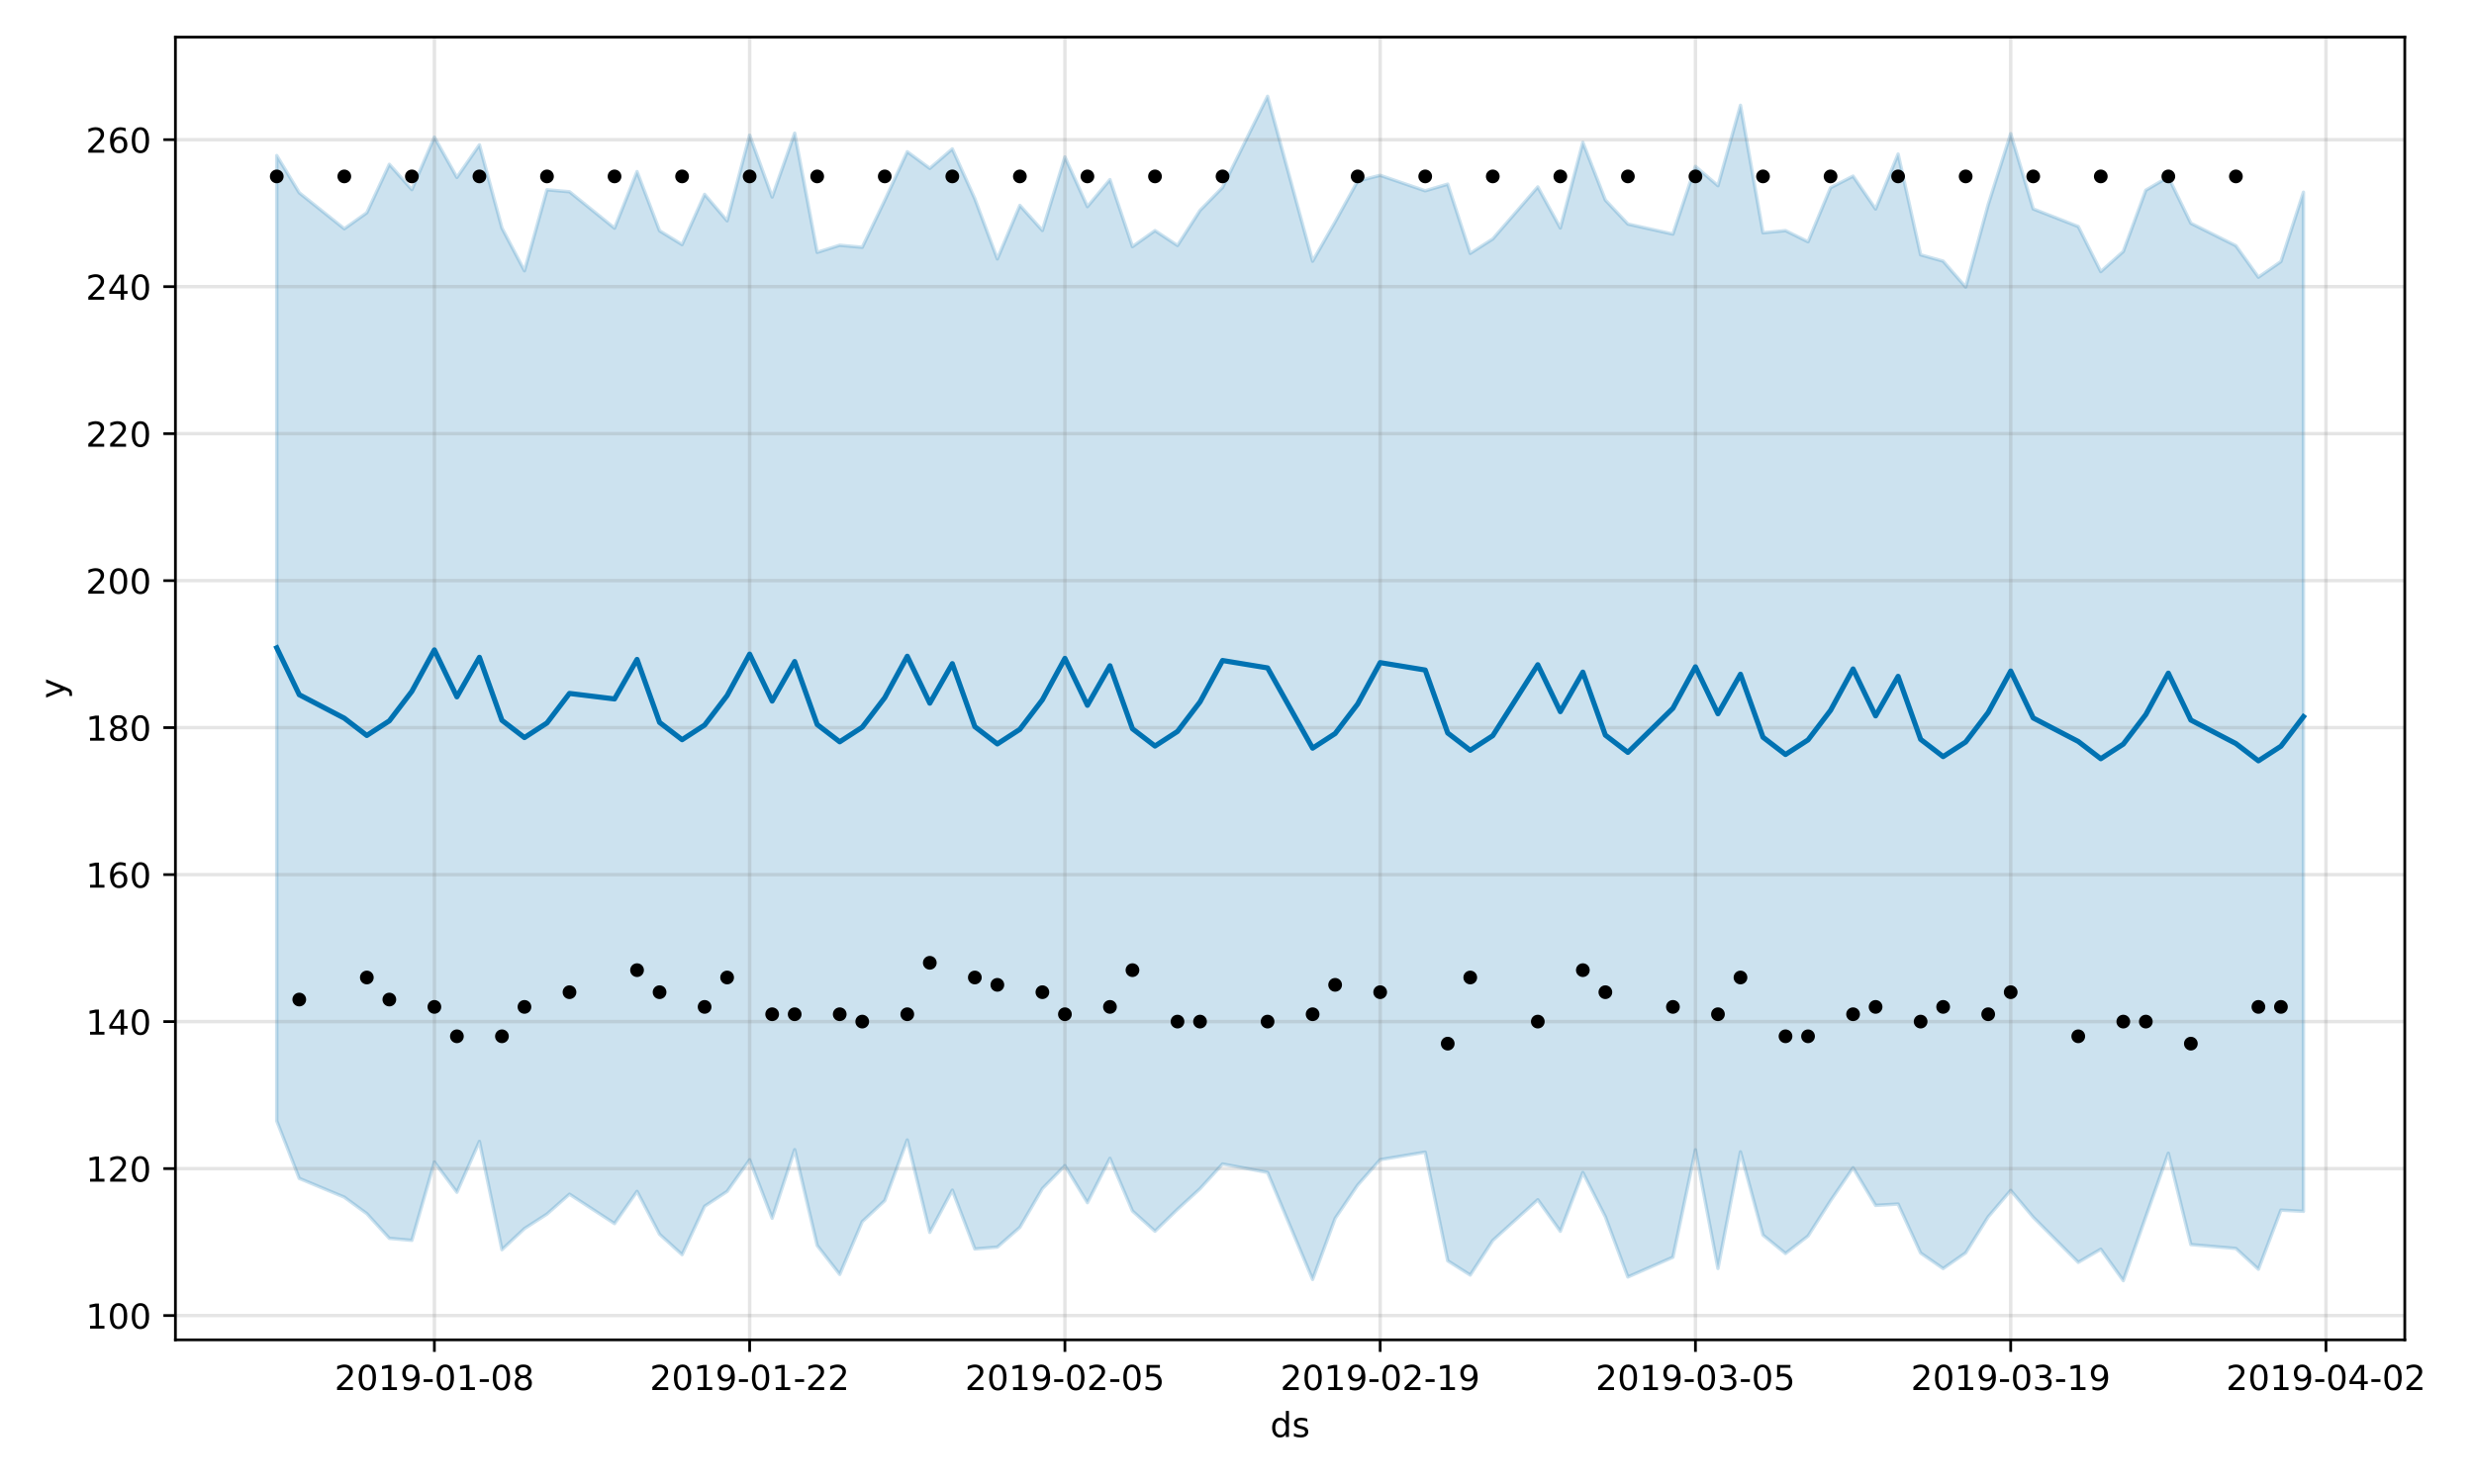 <?xml version="1.0" encoding="utf-8" standalone="no"?>
<!DOCTYPE svg PUBLIC "-//W3C//DTD SVG 1.1//EN"
  "http://www.w3.org/Graphics/SVG/1.1/DTD/svg11.dtd">
<!-- Created with matplotlib (https://matplotlib.org/) -->
<svg height="432pt" version="1.1" viewBox="0 0 720 432" width="720pt" xmlns="http://www.w3.org/2000/svg" xmlns:xlink="http://www.w3.org/1999/xlink">
 <defs>
  <style type="text/css">
*{stroke-linecap:butt;stroke-linejoin:round;}
  </style>
 </defs>
 <g id="figure_1">
  <g id="patch_1">
   <path d="M 0 432 
L 720 432 
L 720 0 
L 0 0 
z
" style="fill:#ffffff;"/>
  </g>
  <g id="axes_1">
   <g id="patch_2">
    <path d="M 51.05 390.04 
L 699.857 390.04 
L 699.857 10.8 
L 51.05 10.8 
z
" style="fill:#ffffff;"/>
   </g>
   <g id="PolyCollection_1">
    <defs>
     <path d="M 80.541 -386.715 
L 80.541 -105.695 
L 87.095 -88.961 
L 100.202 -83.495 
L 106.756 -78.699 
L 113.309 -71.509 
L 119.863 -70.924 
L 126.417 -93.735 
L 132.97 -84.932 
L 139.524 -99.726 
L 146.077 -68.207 
L 152.631 -74.351 
L 159.185 -78.577 
L 165.738 -84.363 
L 178.845 -75.81 
L 185.399 -85.181 
L 191.953 -72.695 
L 198.506 -66.759 
L 205.06 -80.839 
L 211.613 -85.173 
L 218.167 -94.385 
L 224.721 -77.361 
L 231.274 -97.319 
L 237.828 -69.438 
L 244.381 -61.011 
L 250.935 -76.361 
L 257.489 -82.487 
L 264.042 -100.153 
L 270.596 -73.243 
L 277.15 -85.541 
L 283.703 -68.418 
L 290.257 -68.969 
L 296.81 -74.718 
L 303.364 -85.992 
L 309.918 -92.67 
L 316.471 -81.893 
L 323.025 -94.796 
L 329.578 -79.475 
L 336.132 -73.591 
L 342.686 -79.95 
L 349.239 -85.957 
L 355.793 -93.156 
L 368.9 -90.689 
L 382.007 -59.551 
L 388.561 -77.307 
L 395.114 -87.007 
L 401.668 -94.416 
L 414.775 -96.597 
L 421.329 -64.975 
L 427.883 -60.825 
L 434.436 -70.891 
L 447.543 -82.745 
L 454.097 -73.566 
L 460.651 -90.672 
L 467.204 -77.788 
L 473.758 -60.267 
L 486.865 -66.021 
L 493.419 -97.289 
L 499.972 -62.745 
L 506.526 -96.679 
L 513.079 -72.462 
L 519.633 -67.11 
L 526.187 -72.191 
L 532.74 -82.453 
L 539.294 -92.06 
L 545.847 -81.103 
L 552.401 -81.484 
L 558.955 -67.242 
L 565.508 -62.716 
L 572.062 -67.292 
L 578.616 -77.764 
L 585.169 -85.468 
L 591.723 -77.663 
L 604.83 -64.524 
L 611.384 -68.348 
L 617.937 -59.198 
L 624.491 -77.814 
L 631.044 -96.283 
L 637.598 -69.697 
L 650.705 -68.563 
L 657.259 -62.524 
L 663.812 -79.72 
L 670.366 -79.37 
L 670.366 -376.045 
L 670.366 -376.045 
L 663.812 -355.855 
L 657.259 -351.308 
L 650.705 -360.472 
L 637.598 -367.013 
L 631.044 -380.488 
L 624.491 -376.626 
L 617.937 -358.793 
L 611.384 -352.932 
L 604.83 -366.06 
L 591.723 -371.184 
L 585.169 -393.09 
L 578.616 -372.428 
L 572.062 -348.435 
L 565.508 -355.982 
L 558.955 -357.816 
L 552.401 -387.158 
L 545.847 -371.163 
L 539.294 -380.732 
L 532.74 -377.353 
L 526.187 -361.619 
L 519.633 -364.863 
L 513.079 -364.231 
L 506.526 -401.346 
L 499.972 -377.944 
L 493.419 -383.559 
L 486.865 -363.861 
L 473.758 -366.781 
L 467.204 -373.763 
L 460.651 -390.556 
L 454.097 -365.631 
L 447.543 -377.584 
L 434.436 -362.446 
L 427.883 -358.246 
L 421.329 -378.396 
L 414.775 -376.463 
L 401.668 -380.962 
L 395.114 -379.297 
L 388.561 -367.406 
L 382.007 -355.966 
L 368.9 -403.962 
L 355.793 -377.442 
L 349.239 -370.738 
L 342.686 -360.544 
L 336.132 -364.866 
L 329.578 -360.211 
L 323.025 -379.704 
L 316.471 -371.855 
L 309.918 -386.313 
L 303.364 -364.914 
L 296.81 -372.199 
L 290.257 -356.628 
L 283.703 -374.146 
L 277.15 -388.653 
L 270.596 -382.984 
L 264.042 -387.828 
L 257.489 -373.675 
L 250.935 -360.015 
L 244.381 -360.606 
L 237.828 -358.541 
L 231.274 -393.242 
L 224.721 -374.649 
L 218.167 -392.652 
L 211.613 -367.725 
L 205.06 -375.417 
L 198.506 -360.793 
L 191.953 -364.818 
L 185.399 -382.049 
L 178.845 -365.585 
L 165.738 -376.186 
L 159.185 -376.75 
L 152.631 -353.181 
L 146.077 -365.623 
L 139.524 -389.84 
L 132.97 -380.358 
L 126.417 -392.079 
L 119.863 -376.802 
L 113.309 -384.164 
L 106.756 -370.077 
L 100.202 -365.414 
L 87.095 -375.886 
L 80.541 -386.715 
z
" id="m5d8ec6d389" style="stroke:#0072b2;stroke-opacity:0.2;"/>
    </defs>
    <g clip-path="url(#p7ad5f6dd2e)">
     <use style="fill:#0072b2;fill-opacity:0.2;stroke:#0072b2;stroke-opacity:0.2;" x="0" xlink:href="#m5d8ec6d389" y="432"/>
    </g>
   </g>
   <g id="matplotlib.axis_1">
    <g id="xtick_1">
     <g id="line2d_1">
      <path clip-path="url(#p7ad5f6dd2e)" d="M 126.417 390.04 
L 126.417 10.8 
" style="fill:none;stroke:#808080;stroke-linecap:square;stroke-opacity:0.2;"/>
     </g>
     <g id="line2d_2">
      <defs>
       <path d="M 0 0 
L 0 3.5 
" id="mca05006944" style="stroke:#000000;stroke-width:0.8;"/>
      </defs>
      <g>
       <use style="stroke:#000000;stroke-width:0.8;" x="126.417" xlink:href="#mca05006944" y="390.04"/>
      </g>
     </g>
     <g id="text_1">
      <!-- 2019-01-08 -->
      <defs>
       <path d="M 19.188 8.297 
L 53.609 8.297 
L 53.609 0 
L 7.328 0 
L 7.328 8.297 
Q 12.938 14.109 22.625 23.891 
Q 32.328 33.688 34.812 36.531 
Q 39.547 41.844 41.422 45.531 
Q 43.312 49.219 43.312 52.781 
Q 43.312 58.594 39.234 62.25 
Q 35.156 65.922 28.609 65.922 
Q 23.969 65.922 18.812 64.312 
Q 13.672 62.703 7.812 59.422 
L 7.812 69.391 
Q 13.766 71.781 18.938 73 
Q 24.125 74.219 28.422 74.219 
Q 39.75 74.219 46.484 68.547 
Q 53.219 62.891 53.219 53.422 
Q 53.219 48.922 51.531 44.891 
Q 49.859 40.875 45.406 35.406 
Q 44.188 33.984 37.641 27.219 
Q 31.109 20.453 19.188 8.297 
z
" id="DejaVuSans-50"/>
       <path d="M 31.781 66.406 
Q 24.172 66.406 20.328 58.906 
Q 16.5 51.422 16.5 36.375 
Q 16.5 21.391 20.328 13.891 
Q 24.172 6.391 31.781 6.391 
Q 39.453 6.391 43.281 13.891 
Q 47.125 21.391 47.125 36.375 
Q 47.125 51.422 43.281 58.906 
Q 39.453 66.406 31.781 66.406 
z
M 31.781 74.219 
Q 44.047 74.219 50.516 64.516 
Q 56.984 54.828 56.984 36.375 
Q 56.984 17.969 50.516 8.266 
Q 44.047 -1.422 31.781 -1.422 
Q 19.531 -1.422 13.062 8.266 
Q 6.594 17.969 6.594 36.375 
Q 6.594 54.828 13.062 64.516 
Q 19.531 74.219 31.781 74.219 
z
" id="DejaVuSans-48"/>
       <path d="M 12.406 8.297 
L 28.516 8.297 
L 28.516 63.922 
L 10.984 60.406 
L 10.984 69.391 
L 28.422 72.906 
L 38.281 72.906 
L 38.281 8.297 
L 54.391 8.297 
L 54.391 0 
L 12.406 0 
z
" id="DejaVuSans-49"/>
       <path d="M 10.984 1.516 
L 10.984 10.5 
Q 14.703 8.734 18.5 7.812 
Q 22.312 6.891 25.984 6.891 
Q 35.75 6.891 40.891 13.453 
Q 46.047 20.016 46.781 33.406 
Q 43.953 29.203 39.594 26.953 
Q 35.25 24.703 29.984 24.703 
Q 19.047 24.703 12.672 31.312 
Q 6.297 37.938 6.297 49.422 
Q 6.297 60.641 12.938 67.422 
Q 19.578 74.219 30.609 74.219 
Q 43.266 74.219 49.922 64.516 
Q 56.594 54.828 56.594 36.375 
Q 56.594 19.141 48.406 8.859 
Q 40.234 -1.422 26.422 -1.422 
Q 22.703 -1.422 18.891 -0.688 
Q 15.094 0.047 10.984 1.516 
z
M 30.609 32.422 
Q 37.25 32.422 41.125 36.953 
Q 45.016 41.5 45.016 49.422 
Q 45.016 57.281 41.125 61.844 
Q 37.25 66.406 30.609 66.406 
Q 23.969 66.406 20.094 61.844 
Q 16.219 57.281 16.219 49.422 
Q 16.219 41.5 20.094 36.953 
Q 23.969 32.422 30.609 32.422 
z
" id="DejaVuSans-57"/>
       <path d="M 4.891 31.391 
L 31.203 31.391 
L 31.203 23.391 
L 4.891 23.391 
z
" id="DejaVuSans-45"/>
       <path d="M 31.781 34.625 
Q 24.75 34.625 20.719 30.859 
Q 16.703 27.094 16.703 20.516 
Q 16.703 13.922 20.719 10.156 
Q 24.75 6.391 31.781 6.391 
Q 38.812 6.391 42.859 10.172 
Q 46.922 13.969 46.922 20.516 
Q 46.922 27.094 42.891 30.859 
Q 38.875 34.625 31.781 34.625 
z
M 21.922 38.812 
Q 15.578 40.375 12.031 44.719 
Q 8.5 49.078 8.5 55.328 
Q 8.5 64.062 14.719 69.141 
Q 20.953 74.219 31.781 74.219 
Q 42.672 74.219 48.875 69.141 
Q 55.078 64.062 55.078 55.328 
Q 55.078 49.078 51.531 44.719 
Q 48 40.375 41.703 38.812 
Q 48.828 37.156 52.797 32.312 
Q 56.781 27.484 56.781 20.516 
Q 56.781 9.906 50.312 4.234 
Q 43.844 -1.422 31.781 -1.422 
Q 19.734 -1.422 13.25 4.234 
Q 6.781 9.906 6.781 20.516 
Q 6.781 27.484 10.781 32.312 
Q 14.797 37.156 21.922 38.812 
z
M 18.312 54.391 
Q 18.312 48.734 21.844 45.562 
Q 25.391 42.391 31.781 42.391 
Q 38.141 42.391 41.719 45.562 
Q 45.312 48.734 45.312 54.391 
Q 45.312 60.062 41.719 63.234 
Q 38.141 66.406 31.781 66.406 
Q 25.391 66.406 21.844 63.234 
Q 18.312 60.062 18.312 54.391 
z
" id="DejaVuSans-56"/>
      </defs>
      <g transform="translate(97.359 404.638)scale(0.1 -0.1)">
       <use xlink:href="#DejaVuSans-50"/>
       <use x="63.623" xlink:href="#DejaVuSans-48"/>
       <use x="127.246" xlink:href="#DejaVuSans-49"/>
       <use x="190.869" xlink:href="#DejaVuSans-57"/>
       <use x="254.492" xlink:href="#DejaVuSans-45"/>
       <use x="290.576" xlink:href="#DejaVuSans-48"/>
       <use x="354.199" xlink:href="#DejaVuSans-49"/>
       <use x="417.822" xlink:href="#DejaVuSans-45"/>
       <use x="453.906" xlink:href="#DejaVuSans-48"/>
       <use x="517.529" xlink:href="#DejaVuSans-56"/>
      </g>
     </g>
    </g>
    <g id="xtick_2">
     <g id="line2d_3">
      <path clip-path="url(#p7ad5f6dd2e)" d="M 218.167 390.04 
L 218.167 10.8 
" style="fill:none;stroke:#808080;stroke-linecap:square;stroke-opacity:0.2;"/>
     </g>
     <g id="line2d_4">
      <g>
       <use style="stroke:#000000;stroke-width:0.8;" x="218.167" xlink:href="#mca05006944" y="390.04"/>
      </g>
     </g>
     <g id="text_2">
      <!-- 2019-01-22 -->
      <g transform="translate(189.109 404.638)scale(0.1 -0.1)">
       <use xlink:href="#DejaVuSans-50"/>
       <use x="63.623" xlink:href="#DejaVuSans-48"/>
       <use x="127.246" xlink:href="#DejaVuSans-49"/>
       <use x="190.869" xlink:href="#DejaVuSans-57"/>
       <use x="254.492" xlink:href="#DejaVuSans-45"/>
       <use x="290.576" xlink:href="#DejaVuSans-48"/>
       <use x="354.199" xlink:href="#DejaVuSans-49"/>
       <use x="417.822" xlink:href="#DejaVuSans-45"/>
       <use x="453.906" xlink:href="#DejaVuSans-50"/>
       <use x="517.529" xlink:href="#DejaVuSans-50"/>
      </g>
     </g>
    </g>
    <g id="xtick_3">
     <g id="line2d_5">
      <path clip-path="url(#p7ad5f6dd2e)" d="M 309.918 390.04 
L 309.918 10.8 
" style="fill:none;stroke:#808080;stroke-linecap:square;stroke-opacity:0.2;"/>
     </g>
     <g id="line2d_6">
      <g>
       <use style="stroke:#000000;stroke-width:0.8;" x="309.918" xlink:href="#mca05006944" y="390.04"/>
      </g>
     </g>
     <g id="text_3">
      <!-- 2019-02-05 -->
      <defs>
       <path d="M 10.797 72.906 
L 49.516 72.906 
L 49.516 64.594 
L 19.828 64.594 
L 19.828 46.734 
Q 21.969 47.469 24.109 47.828 
Q 26.266 48.188 28.422 48.188 
Q 40.625 48.188 47.75 41.5 
Q 54.891 34.812 54.891 23.391 
Q 54.891 11.625 47.562 5.094 
Q 40.234 -1.422 26.906 -1.422 
Q 22.312 -1.422 17.547 -0.641 
Q 12.797 0.141 7.719 1.703 
L 7.719 11.625 
Q 12.109 9.234 16.797 8.062 
Q 21.484 6.891 26.703 6.891 
Q 35.156 6.891 40.078 11.328 
Q 45.016 15.766 45.016 23.391 
Q 45.016 31 40.078 35.438 
Q 35.156 39.891 26.703 39.891 
Q 22.75 39.891 18.812 39.016 
Q 14.891 38.141 10.797 36.281 
z
" id="DejaVuSans-53"/>
      </defs>
      <g transform="translate(280.86 404.638)scale(0.1 -0.1)">
       <use xlink:href="#DejaVuSans-50"/>
       <use x="63.623" xlink:href="#DejaVuSans-48"/>
       <use x="127.246" xlink:href="#DejaVuSans-49"/>
       <use x="190.869" xlink:href="#DejaVuSans-57"/>
       <use x="254.492" xlink:href="#DejaVuSans-45"/>
       <use x="290.576" xlink:href="#DejaVuSans-48"/>
       <use x="354.199" xlink:href="#DejaVuSans-50"/>
       <use x="417.822" xlink:href="#DejaVuSans-45"/>
       <use x="453.906" xlink:href="#DejaVuSans-48"/>
       <use x="517.529" xlink:href="#DejaVuSans-53"/>
      </g>
     </g>
    </g>
    <g id="xtick_4">
     <g id="line2d_7">
      <path clip-path="url(#p7ad5f6dd2e)" d="M 401.668 390.04 
L 401.668 10.8 
" style="fill:none;stroke:#808080;stroke-linecap:square;stroke-opacity:0.2;"/>
     </g>
     <g id="line2d_8">
      <g>
       <use style="stroke:#000000;stroke-width:0.8;" x="401.668" xlink:href="#mca05006944" y="390.04"/>
      </g>
     </g>
     <g id="text_4">
      <!-- 2019-02-19 -->
      <g transform="translate(372.61 404.638)scale(0.1 -0.1)">
       <use xlink:href="#DejaVuSans-50"/>
       <use x="63.623" xlink:href="#DejaVuSans-48"/>
       <use x="127.246" xlink:href="#DejaVuSans-49"/>
       <use x="190.869" xlink:href="#DejaVuSans-57"/>
       <use x="254.492" xlink:href="#DejaVuSans-45"/>
       <use x="290.576" xlink:href="#DejaVuSans-48"/>
       <use x="354.199" xlink:href="#DejaVuSans-50"/>
       <use x="417.822" xlink:href="#DejaVuSans-45"/>
       <use x="453.906" xlink:href="#DejaVuSans-49"/>
       <use x="517.529" xlink:href="#DejaVuSans-57"/>
      </g>
     </g>
    </g>
    <g id="xtick_5">
     <g id="line2d_9">
      <path clip-path="url(#p7ad5f6dd2e)" d="M 493.419 390.04 
L 493.419 10.8 
" style="fill:none;stroke:#808080;stroke-linecap:square;stroke-opacity:0.2;"/>
     </g>
     <g id="line2d_10">
      <g>
       <use style="stroke:#000000;stroke-width:0.8;" x="493.419" xlink:href="#mca05006944" y="390.04"/>
      </g>
     </g>
     <g id="text_5">
      <!-- 2019-03-05 -->
      <defs>
       <path d="M 40.578 39.312 
Q 47.656 37.797 51.625 33 
Q 55.609 28.219 55.609 21.188 
Q 55.609 10.406 48.188 4.484 
Q 40.766 -1.422 27.094 -1.422 
Q 22.516 -1.422 17.656 -0.516 
Q 12.797 0.391 7.625 2.203 
L 7.625 11.719 
Q 11.719 9.328 16.594 8.109 
Q 21.484 6.891 26.812 6.891 
Q 36.078 6.891 40.938 10.547 
Q 45.797 14.203 45.797 21.188 
Q 45.797 27.641 41.281 31.266 
Q 36.766 34.906 28.719 34.906 
L 20.219 34.906 
L 20.219 43.016 
L 29.109 43.016 
Q 36.375 43.016 40.234 45.922 
Q 44.094 48.828 44.094 54.297 
Q 44.094 59.906 40.109 62.906 
Q 36.141 65.922 28.719 65.922 
Q 24.656 65.922 20.016 65.031 
Q 15.375 64.156 9.812 62.312 
L 9.812 71.094 
Q 15.438 72.656 20.344 73.438 
Q 25.25 74.219 29.594 74.219 
Q 40.828 74.219 47.359 69.109 
Q 53.906 64.016 53.906 55.328 
Q 53.906 49.266 50.438 45.094 
Q 46.969 40.922 40.578 39.312 
z
" id="DejaVuSans-51"/>
      </defs>
      <g transform="translate(464.361 404.638)scale(0.1 -0.1)">
       <use xlink:href="#DejaVuSans-50"/>
       <use x="63.623" xlink:href="#DejaVuSans-48"/>
       <use x="127.246" xlink:href="#DejaVuSans-49"/>
       <use x="190.869" xlink:href="#DejaVuSans-57"/>
       <use x="254.492" xlink:href="#DejaVuSans-45"/>
       <use x="290.576" xlink:href="#DejaVuSans-48"/>
       <use x="354.199" xlink:href="#DejaVuSans-51"/>
       <use x="417.822" xlink:href="#DejaVuSans-45"/>
       <use x="453.906" xlink:href="#DejaVuSans-48"/>
       <use x="517.529" xlink:href="#DejaVuSans-53"/>
      </g>
     </g>
    </g>
    <g id="xtick_6">
     <g id="line2d_11">
      <path clip-path="url(#p7ad5f6dd2e)" d="M 585.169 390.04 
L 585.169 10.8 
" style="fill:none;stroke:#808080;stroke-linecap:square;stroke-opacity:0.2;"/>
     </g>
     <g id="line2d_12">
      <g>
       <use style="stroke:#000000;stroke-width:0.8;" x="585.169" xlink:href="#mca05006944" y="390.04"/>
      </g>
     </g>
     <g id="text_6">
      <!-- 2019-03-19 -->
      <g transform="translate(556.111 404.638)scale(0.1 -0.1)">
       <use xlink:href="#DejaVuSans-50"/>
       <use x="63.623" xlink:href="#DejaVuSans-48"/>
       <use x="127.246" xlink:href="#DejaVuSans-49"/>
       <use x="190.869" xlink:href="#DejaVuSans-57"/>
       <use x="254.492" xlink:href="#DejaVuSans-45"/>
       <use x="290.576" xlink:href="#DejaVuSans-48"/>
       <use x="354.199" xlink:href="#DejaVuSans-51"/>
       <use x="417.822" xlink:href="#DejaVuSans-45"/>
       <use x="453.906" xlink:href="#DejaVuSans-49"/>
       <use x="517.529" xlink:href="#DejaVuSans-57"/>
      </g>
     </g>
    </g>
    <g id="xtick_7">
     <g id="line2d_13">
      <path clip-path="url(#p7ad5f6dd2e)" d="M 676.92 390.04 
L 676.92 10.8 
" style="fill:none;stroke:#808080;stroke-linecap:square;stroke-opacity:0.2;"/>
     </g>
     <g id="line2d_14">
      <g>
       <use style="stroke:#000000;stroke-width:0.8;" x="676.92" xlink:href="#mca05006944" y="390.04"/>
      </g>
     </g>
     <g id="text_7">
      <!-- 2019-04-02 -->
      <defs>
       <path d="M 37.797 64.312 
L 12.891 25.391 
L 37.797 25.391 
z
M 35.203 72.906 
L 47.609 72.906 
L 47.609 25.391 
L 58.016 25.391 
L 58.016 17.188 
L 47.609 17.188 
L 47.609 0 
L 37.797 0 
L 37.797 17.188 
L 4.891 17.188 
L 4.891 26.703 
z
" id="DejaVuSans-52"/>
      </defs>
      <g transform="translate(647.862 404.638)scale(0.1 -0.1)">
       <use xlink:href="#DejaVuSans-50"/>
       <use x="63.623" xlink:href="#DejaVuSans-48"/>
       <use x="127.246" xlink:href="#DejaVuSans-49"/>
       <use x="190.869" xlink:href="#DejaVuSans-57"/>
       <use x="254.492" xlink:href="#DejaVuSans-45"/>
       <use x="290.576" xlink:href="#DejaVuSans-48"/>
       <use x="354.199" xlink:href="#DejaVuSans-52"/>
       <use x="417.822" xlink:href="#DejaVuSans-45"/>
       <use x="453.906" xlink:href="#DejaVuSans-48"/>
       <use x="517.529" xlink:href="#DejaVuSans-50"/>
      </g>
     </g>
    </g>
    <g id="text_8">
     <!-- ds -->
     <defs>
      <path d="M 45.406 46.391 
L 45.406 75.984 
L 54.391 75.984 
L 54.391 0 
L 45.406 0 
L 45.406 8.203 
Q 42.578 3.328 38.25 0.953 
Q 33.938 -1.422 27.875 -1.422 
Q 17.969 -1.422 11.734 6.484 
Q 5.516 14.406 5.516 27.297 
Q 5.516 40.188 11.734 48.094 
Q 17.969 56 27.875 56 
Q 33.938 56 38.25 53.625 
Q 42.578 51.266 45.406 46.391 
z
M 14.797 27.297 
Q 14.797 17.391 18.875 11.75 
Q 22.953 6.109 30.078 6.109 
Q 37.203 6.109 41.297 11.75 
Q 45.406 17.391 45.406 27.297 
Q 45.406 37.203 41.297 42.844 
Q 37.203 48.484 30.078 48.484 
Q 22.953 48.484 18.875 42.844 
Q 14.797 37.203 14.797 27.297 
z
" id="DejaVuSans-100"/>
      <path d="M 44.281 53.078 
L 44.281 44.578 
Q 40.484 46.531 36.375 47.5 
Q 32.281 48.484 27.875 48.484 
Q 21.188 48.484 17.844 46.438 
Q 14.5 44.391 14.5 40.281 
Q 14.5 37.156 16.891 35.375 
Q 19.281 33.594 26.516 31.984 
L 29.594 31.297 
Q 39.156 29.25 43.188 25.516 
Q 47.219 21.781 47.219 15.094 
Q 47.219 7.469 41.188 3.016 
Q 35.156 -1.422 24.609 -1.422 
Q 20.219 -1.422 15.453 -0.562 
Q 10.688 0.297 5.422 2 
L 5.422 11.281 
Q 10.406 8.688 15.234 7.391 
Q 20.062 6.109 24.812 6.109 
Q 31.156 6.109 34.562 8.281 
Q 37.984 10.453 37.984 14.406 
Q 37.984 18.062 35.516 20.016 
Q 33.062 21.969 24.703 23.781 
L 21.578 24.516 
Q 13.234 26.266 9.516 29.906 
Q 5.812 33.547 5.812 39.891 
Q 5.812 47.609 11.281 51.797 
Q 16.75 56 26.812 56 
Q 31.781 56 36.172 55.266 
Q 40.578 54.547 44.281 53.078 
z
" id="DejaVuSans-115"/>
     </defs>
     <g transform="translate(369.675 418.317)scale(0.1 -0.1)">
      <use xlink:href="#DejaVuSans-100"/>
      <use x="63.477" xlink:href="#DejaVuSans-115"/>
     </g>
    </g>
   </g>
   <g id="matplotlib.axis_2">
    <g id="ytick_1">
     <g id="line2d_15">
      <path clip-path="url(#p7ad5f6dd2e)" d="M 51.05 382.968 
L 699.857 382.968 
" style="fill:none;stroke:#808080;stroke-linecap:square;stroke-opacity:0.2;"/>
     </g>
     <g id="line2d_16">
      <defs>
       <path d="M 0 0 
L -3.5 0 
" id="m8b67b7eef5" style="stroke:#000000;stroke-width:0.8;"/>
      </defs>
      <g>
       <use style="stroke:#000000;stroke-width:0.8;" x="51.05" xlink:href="#m8b67b7eef5" y="382.968"/>
      </g>
     </g>
     <g id="text_9">
      <!-- 100 -->
      <g transform="translate(24.962 386.768)scale(0.1 -0.1)">
       <use xlink:href="#DejaVuSans-49"/>
       <use x="63.623" xlink:href="#DejaVuSans-48"/>
       <use x="127.246" xlink:href="#DejaVuSans-48"/>
      </g>
     </g>
    </g>
    <g id="ytick_2">
     <g id="line2d_17">
      <path clip-path="url(#p7ad5f6dd2e)" d="M 51.05 340.18 
L 699.857 340.18 
" style="fill:none;stroke:#808080;stroke-linecap:square;stroke-opacity:0.2;"/>
     </g>
     <g id="line2d_18">
      <g>
       <use style="stroke:#000000;stroke-width:0.8;" x="51.05" xlink:href="#m8b67b7eef5" y="340.18"/>
      </g>
     </g>
     <g id="text_10">
      <!-- 120 -->
      <g transform="translate(24.962 343.979)scale(0.1 -0.1)">
       <use xlink:href="#DejaVuSans-49"/>
       <use x="63.623" xlink:href="#DejaVuSans-50"/>
       <use x="127.246" xlink:href="#DejaVuSans-48"/>
      </g>
     </g>
    </g>
    <g id="ytick_3">
     <g id="line2d_19">
      <path clip-path="url(#p7ad5f6dd2e)" d="M 51.05 297.391 
L 699.857 297.391 
" style="fill:none;stroke:#808080;stroke-linecap:square;stroke-opacity:0.2;"/>
     </g>
     <g id="line2d_20">
      <g>
       <use style="stroke:#000000;stroke-width:0.8;" x="51.05" xlink:href="#m8b67b7eef5" y="297.391"/>
      </g>
     </g>
     <g id="text_11">
      <!-- 140 -->
      <g transform="translate(24.962 301.19)scale(0.1 -0.1)">
       <use xlink:href="#DejaVuSans-49"/>
       <use x="63.623" xlink:href="#DejaVuSans-52"/>
       <use x="127.246" xlink:href="#DejaVuSans-48"/>
      </g>
     </g>
    </g>
    <g id="ytick_4">
     <g id="line2d_21">
      <path clip-path="url(#p7ad5f6dd2e)" d="M 51.05 254.602 
L 699.857 254.602 
" style="fill:none;stroke:#808080;stroke-linecap:square;stroke-opacity:0.2;"/>
     </g>
     <g id="line2d_22">
      <g>
       <use style="stroke:#000000;stroke-width:0.8;" x="51.05" xlink:href="#m8b67b7eef5" y="254.602"/>
      </g>
     </g>
     <g id="text_12">
      <!-- 160 -->
      <defs>
       <path d="M 33.016 40.375 
Q 26.375 40.375 22.484 35.828 
Q 18.609 31.297 18.609 23.391 
Q 18.609 15.531 22.484 10.953 
Q 26.375 6.391 33.016 6.391 
Q 39.656 6.391 43.531 10.953 
Q 47.406 15.531 47.406 23.391 
Q 47.406 31.297 43.531 35.828 
Q 39.656 40.375 33.016 40.375 
z
M 52.594 71.297 
L 52.594 62.312 
Q 48.875 64.062 45.094 64.984 
Q 41.312 65.922 37.594 65.922 
Q 27.828 65.922 22.672 59.328 
Q 17.531 52.734 16.797 39.406 
Q 19.672 43.656 24.016 45.922 
Q 28.375 48.188 33.594 48.188 
Q 44.578 48.188 50.953 41.516 
Q 57.328 34.859 57.328 23.391 
Q 57.328 12.156 50.688 5.359 
Q 44.047 -1.422 33.016 -1.422 
Q 20.359 -1.422 13.672 8.266 
Q 6.984 17.969 6.984 36.375 
Q 6.984 53.656 15.188 63.938 
Q 23.391 74.219 37.203 74.219 
Q 40.922 74.219 44.703 73.484 
Q 48.484 72.75 52.594 71.297 
z
" id="DejaVuSans-54"/>
      </defs>
      <g transform="translate(24.962 258.401)scale(0.1 -0.1)">
       <use xlink:href="#DejaVuSans-49"/>
       <use x="63.623" xlink:href="#DejaVuSans-54"/>
       <use x="127.246" xlink:href="#DejaVuSans-48"/>
      </g>
     </g>
    </g>
    <g id="ytick_5">
     <g id="line2d_23">
      <path clip-path="url(#p7ad5f6dd2e)" d="M 51.05 211.813 
L 699.857 211.813 
" style="fill:none;stroke:#808080;stroke-linecap:square;stroke-opacity:0.2;"/>
     </g>
     <g id="line2d_24">
      <g>
       <use style="stroke:#000000;stroke-width:0.8;" x="51.05" xlink:href="#m8b67b7eef5" y="211.813"/>
      </g>
     </g>
     <g id="text_13">
      <!-- 180 -->
      <g transform="translate(24.962 215.612)scale(0.1 -0.1)">
       <use xlink:href="#DejaVuSans-49"/>
       <use x="63.623" xlink:href="#DejaVuSans-56"/>
       <use x="127.246" xlink:href="#DejaVuSans-48"/>
      </g>
     </g>
    </g>
    <g id="ytick_6">
     <g id="line2d_25">
      <path clip-path="url(#p7ad5f6dd2e)" d="M 51.05 169.024 
L 699.857 169.024 
" style="fill:none;stroke:#808080;stroke-linecap:square;stroke-opacity:0.2;"/>
     </g>
     <g id="line2d_26">
      <g>
       <use style="stroke:#000000;stroke-width:0.8;" x="51.05" xlink:href="#m8b67b7eef5" y="169.024"/>
      </g>
     </g>
     <g id="text_14">
      <!-- 200 -->
      <g transform="translate(24.962 172.823)scale(0.1 -0.1)">
       <use xlink:href="#DejaVuSans-50"/>
       <use x="63.623" xlink:href="#DejaVuSans-48"/>
       <use x="127.246" xlink:href="#DejaVuSans-48"/>
      </g>
     </g>
    </g>
    <g id="ytick_7">
     <g id="line2d_27">
      <path clip-path="url(#p7ad5f6dd2e)" d="M 51.05 126.235 
L 699.857 126.235 
" style="fill:none;stroke:#808080;stroke-linecap:square;stroke-opacity:0.2;"/>
     </g>
     <g id="line2d_28">
      <g>
       <use style="stroke:#000000;stroke-width:0.8;" x="51.05" xlink:href="#m8b67b7eef5" y="126.235"/>
      </g>
     </g>
     <g id="text_15">
      <!-- 220 -->
      <g transform="translate(24.962 130.035)scale(0.1 -0.1)">
       <use xlink:href="#DejaVuSans-50"/>
       <use x="63.623" xlink:href="#DejaVuSans-50"/>
       <use x="127.246" xlink:href="#DejaVuSans-48"/>
      </g>
     </g>
    </g>
    <g id="ytick_8">
     <g id="line2d_29">
      <path clip-path="url(#p7ad5f6dd2e)" d="M 51.05 83.446 
L 699.857 83.446 
" style="fill:none;stroke:#808080;stroke-linecap:square;stroke-opacity:0.2;"/>
     </g>
     <g id="line2d_30">
      <g>
       <use style="stroke:#000000;stroke-width:0.8;" x="51.05" xlink:href="#m8b67b7eef5" y="83.446"/>
      </g>
     </g>
     <g id="text_16">
      <!-- 240 -->
      <g transform="translate(24.962 87.246)scale(0.1 -0.1)">
       <use xlink:href="#DejaVuSans-50"/>
       <use x="63.623" xlink:href="#DejaVuSans-52"/>
       <use x="127.246" xlink:href="#DejaVuSans-48"/>
      </g>
     </g>
    </g>
    <g id="ytick_9">
     <g id="line2d_31">
      <path clip-path="url(#p7ad5f6dd2e)" d="M 51.05 40.658 
L 699.857 40.658 
" style="fill:none;stroke:#808080;stroke-linecap:square;stroke-opacity:0.2;"/>
     </g>
     <g id="line2d_32">
      <g>
       <use style="stroke:#000000;stroke-width:0.8;" x="51.05" xlink:href="#m8b67b7eef5" y="40.658"/>
      </g>
     </g>
     <g id="text_17">
      <!-- 260 -->
      <g transform="translate(24.962 44.457)scale(0.1 -0.1)">
       <use xlink:href="#DejaVuSans-50"/>
       <use x="63.623" xlink:href="#DejaVuSans-54"/>
       <use x="127.246" xlink:href="#DejaVuSans-48"/>
      </g>
     </g>
    </g>
    <g id="text_18">
     <!-- y -->
     <defs>
      <path d="M 32.172 -5.078 
Q 28.375 -14.844 24.75 -17.812 
Q 21.141 -20.797 15.094 -20.797 
L 7.906 -20.797 
L 7.906 -13.281 
L 13.188 -13.281 
Q 16.891 -13.281 18.938 -11.516 
Q 21 -9.766 23.484 -3.219 
L 25.094 0.875 
L 2.984 54.688 
L 12.5 54.688 
L 29.594 11.922 
L 46.688 54.688 
L 56.203 54.688 
z
" id="DejaVuSans-121"/>
     </defs>
     <g transform="translate(18.883 203.379)rotate(-90)scale(0.1 -0.1)">
      <use xlink:href="#DejaVuSans-121"/>
     </g>
    </g>
   </g>
   <g id="line2d_33">
    <defs>
     <path d="M 0 1.5 
C 0.398 1.5 0.779 1.342 1.061 1.061 
C 1.342 0.779 1.5 0.398 1.5 0 
C 1.5 -0.398 1.342 -0.779 1.061 -1.061 
C 0.779 -1.342 0.398 -1.5 0 -1.5 
C -0.398 -1.5 -0.779 -1.342 -1.061 -1.061 
C -1.342 -0.779 -1.5 -0.398 -1.5 0 
C -1.5 0.398 -1.342 0.779 -1.061 1.061 
C -0.779 1.342 -0.398 1.5 0 1.5 
z
" id="m068e5aa344" style="stroke:#000000;"/>
    </defs>
    <g clip-path="url(#p7ad5f6dd2e)">
     <use style="stroke:#000000;" x="80.541" xlink:href="#m068e5aa344" y="51.355"/>
     <use style="stroke:#000000;" x="87.095" xlink:href="#m068e5aa344" y="290.972"/>
     <use style="stroke:#000000;" x="100.202" xlink:href="#m068e5aa344" y="51.355"/>
     <use style="stroke:#000000;" x="106.756" xlink:href="#m068e5aa344" y="284.554"/>
     <use style="stroke:#000000;" x="113.309" xlink:href="#m068e5aa344" y="290.972"/>
     <use style="stroke:#000000;" x="119.863" xlink:href="#m068e5aa344" y="51.355"/>
     <use style="stroke:#000000;" x="126.417" xlink:href="#m068e5aa344" y="293.112"/>
     <use style="stroke:#000000;" x="132.97" xlink:href="#m068e5aa344" y="301.67"/>
     <use style="stroke:#000000;" x="139.524" xlink:href="#m068e5aa344" y="51.355"/>
     <use style="stroke:#000000;" x="146.077" xlink:href="#m068e5aa344" y="301.67"/>
     <use style="stroke:#000000;" x="152.631" xlink:href="#m068e5aa344" y="293.112"/>
     <use style="stroke:#000000;" x="159.185" xlink:href="#m068e5aa344" y="51.355"/>
     <use style="stroke:#000000;" x="165.738" xlink:href="#m068e5aa344" y="288.833"/>
     <use style="stroke:#000000;" x="178.845" xlink:href="#m068e5aa344" y="51.355"/>
     <use style="stroke:#000000;" x="185.399" xlink:href="#m068e5aa344" y="282.415"/>
     <use style="stroke:#000000;" x="191.953" xlink:href="#m068e5aa344" y="288.833"/>
     <use style="stroke:#000000;" x="198.506" xlink:href="#m068e5aa344" y="51.355"/>
     <use style="stroke:#000000;" x="205.06" xlink:href="#m068e5aa344" y="293.112"/>
     <use style="stroke:#000000;" x="211.613" xlink:href="#m068e5aa344" y="284.554"/>
     <use style="stroke:#000000;" x="218.167" xlink:href="#m068e5aa344" y="51.355"/>
     <use style="stroke:#000000;" x="224.721" xlink:href="#m068e5aa344" y="295.251"/>
     <use style="stroke:#000000;" x="231.274" xlink:href="#m068e5aa344" y="295.251"/>
     <use style="stroke:#000000;" x="237.828" xlink:href="#m068e5aa344" y="51.355"/>
     <use style="stroke:#000000;" x="244.381" xlink:href="#m068e5aa344" y="295.251"/>
     <use style="stroke:#000000;" x="250.935" xlink:href="#m068e5aa344" y="297.391"/>
     <use style="stroke:#000000;" x="257.489" xlink:href="#m068e5aa344" y="51.355"/>
     <use style="stroke:#000000;" x="264.042" xlink:href="#m068e5aa344" y="295.251"/>
     <use style="stroke:#000000;" x="270.596" xlink:href="#m068e5aa344" y="280.275"/>
     <use style="stroke:#000000;" x="277.15" xlink:href="#m068e5aa344" y="51.355"/>
     <use style="stroke:#000000;" x="283.703" xlink:href="#m068e5aa344" y="284.554"/>
     <use style="stroke:#000000;" x="290.257" xlink:href="#m068e5aa344" y="286.693"/>
     <use style="stroke:#000000;" x="296.81" xlink:href="#m068e5aa344" y="51.355"/>
     <use style="stroke:#000000;" x="303.364" xlink:href="#m068e5aa344" y="288.833"/>
     <use style="stroke:#000000;" x="309.918" xlink:href="#m068e5aa344" y="295.251"/>
     <use style="stroke:#000000;" x="316.471" xlink:href="#m068e5aa344" y="51.355"/>
     <use style="stroke:#000000;" x="323.025" xlink:href="#m068e5aa344" y="293.112"/>
     <use style="stroke:#000000;" x="329.578" xlink:href="#m068e5aa344" y="282.415"/>
     <use style="stroke:#000000;" x="336.132" xlink:href="#m068e5aa344" y="51.355"/>
     <use style="stroke:#000000;" x="342.686" xlink:href="#m068e5aa344" y="297.391"/>
     <use style="stroke:#000000;" x="349.239" xlink:href="#m068e5aa344" y="297.391"/>
     <use style="stroke:#000000;" x="355.793" xlink:href="#m068e5aa344" y="51.355"/>
     <use style="stroke:#000000;" x="368.9" xlink:href="#m068e5aa344" y="297.391"/>
     <use style="stroke:#000000;" x="382.007" xlink:href="#m068e5aa344" y="295.251"/>
     <use style="stroke:#000000;" x="388.561" xlink:href="#m068e5aa344" y="286.693"/>
     <use style="stroke:#000000;" x="395.114" xlink:href="#m068e5aa344" y="51.355"/>
     <use style="stroke:#000000;" x="401.668" xlink:href="#m068e5aa344" y="288.833"/>
     <use style="stroke:#000000;" x="414.775" xlink:href="#m068e5aa344" y="51.355"/>
     <use style="stroke:#000000;" x="421.329" xlink:href="#m068e5aa344" y="303.809"/>
     <use style="stroke:#000000;" x="427.883" xlink:href="#m068e5aa344" y="284.554"/>
     <use style="stroke:#000000;" x="434.436" xlink:href="#m068e5aa344" y="51.355"/>
     <use style="stroke:#000000;" x="447.543" xlink:href="#m068e5aa344" y="297.391"/>
     <use style="stroke:#000000;" x="454.097" xlink:href="#m068e5aa344" y="51.355"/>
     <use style="stroke:#000000;" x="460.651" xlink:href="#m068e5aa344" y="282.415"/>
     <use style="stroke:#000000;" x="467.204" xlink:href="#m068e5aa344" y="288.833"/>
     <use style="stroke:#000000;" x="473.758" xlink:href="#m068e5aa344" y="51.355"/>
     <use style="stroke:#000000;" x="486.865" xlink:href="#m068e5aa344" y="293.112"/>
     <use style="stroke:#000000;" x="493.419" xlink:href="#m068e5aa344" y="51.355"/>
     <use style="stroke:#000000;" x="499.972" xlink:href="#m068e5aa344" y="295.251"/>
     <use style="stroke:#000000;" x="506.526" xlink:href="#m068e5aa344" y="284.554"/>
     <use style="stroke:#000000;" x="513.079" xlink:href="#m068e5aa344" y="51.355"/>
     <use style="stroke:#000000;" x="519.633" xlink:href="#m068e5aa344" y="301.67"/>
     <use style="stroke:#000000;" x="526.187" xlink:href="#m068e5aa344" y="301.67"/>
     <use style="stroke:#000000;" x="532.74" xlink:href="#m068e5aa344" y="51.355"/>
     <use style="stroke:#000000;" x="539.294" xlink:href="#m068e5aa344" y="295.251"/>
     <use style="stroke:#000000;" x="545.847" xlink:href="#m068e5aa344" y="293.112"/>
     <use style="stroke:#000000;" x="552.401" xlink:href="#m068e5aa344" y="51.355"/>
     <use style="stroke:#000000;" x="558.955" xlink:href="#m068e5aa344" y="297.391"/>
     <use style="stroke:#000000;" x="565.508" xlink:href="#m068e5aa344" y="293.112"/>
     <use style="stroke:#000000;" x="572.062" xlink:href="#m068e5aa344" y="51.355"/>
     <use style="stroke:#000000;" x="578.616" xlink:href="#m068e5aa344" y="295.251"/>
     <use style="stroke:#000000;" x="585.169" xlink:href="#m068e5aa344" y="288.833"/>
     <use style="stroke:#000000;" x="591.723" xlink:href="#m068e5aa344" y="51.355"/>
     <use style="stroke:#000000;" x="604.83" xlink:href="#m068e5aa344" y="301.67"/>
     <use style="stroke:#000000;" x="611.384" xlink:href="#m068e5aa344" y="51.355"/>
     <use style="stroke:#000000;" x="617.937" xlink:href="#m068e5aa344" y="297.391"/>
     <use style="stroke:#000000;" x="624.491" xlink:href="#m068e5aa344" y="297.391"/>
     <use style="stroke:#000000;" x="631.044" xlink:href="#m068e5aa344" y="51.355"/>
     <use style="stroke:#000000;" x="637.598" xlink:href="#m068e5aa344" y="303.809"/>
     <use style="stroke:#000000;" x="650.705" xlink:href="#m068e5aa344" y="51.355"/>
     <use style="stroke:#000000;" x="657.259" xlink:href="#m068e5aa344" y="293.112"/>
     <use style="stroke:#000000;" x="663.812" xlink:href="#m068e5aa344" y="293.112"/>
    </g>
   </g>
   <g id="line2d_34">
    <path clip-path="url(#p7ad5f6dd2e)" d="M 80.541 188.578 
L 87.095 202.233 
L 100.202 209.068 
L 106.756 214.094 
L 113.309 209.844 
L 119.863 201.244 
L 126.417 189.194 
L 132.97 202.849 
L 139.524 191.349 
L 146.077 209.684 
L 152.631 214.71 
L 159.185 210.46 
L 165.738 201.86 
L 178.845 203.465 
L 185.399 191.965 
L 191.953 210.301 
L 198.506 215.326 
L 205.06 211.076 
L 211.613 202.476 
L 218.167 190.426 
L 224.721 204.081 
L 231.274 192.581 
L 237.828 210.917 
L 244.381 215.942 
L 250.935 211.692 
L 257.489 203.092 
L 264.042 191.042 
L 270.596 204.698 
L 277.15 193.197 
L 283.703 211.533 
L 290.257 216.558 
L 296.81 212.308 
L 303.364 203.708 
L 309.918 191.658 
L 316.471 205.314 
L 323.025 193.813 
L 329.578 212.149 
L 336.132 217.174 
L 342.686 212.924 
L 349.239 204.324 
L 355.793 192.275 
L 368.9 194.429 
L 382.007 217.79 
L 388.561 213.54 
L 395.114 204.94 
L 401.668 192.891 
L 414.775 195.045 
L 421.329 213.381 
L 427.883 218.406 
L 434.436 214.157 
L 447.543 193.507 
L 454.097 207.162 
L 460.651 195.661 
L 467.204 213.997 
L 473.758 219.022 
L 486.865 206.172 
L 493.419 194.123 
L 499.972 207.778 
L 506.526 196.277 
L 513.079 214.613 
L 519.633 219.638 
L 526.187 215.388 
L 532.74 206.787 
L 539.294 194.738 
L 545.847 208.392 
L 552.401 196.891 
L 558.955 215.227 
L 565.508 220.252 
L 572.062 216.002 
L 578.616 207.401 
L 585.169 195.351 
L 591.723 209.006 
L 604.83 215.84 
L 611.384 220.865 
L 617.937 216.615 
L 624.491 208.014 
L 631.044 195.964 
L 637.598 209.619 
L 650.705 216.453 
L 657.259 221.478 
L 663.812 217.228 
L 670.366 208.627 
" style="fill:none;stroke:#0072b2;stroke-linecap:square;stroke-width:1.5;"/>
   </g>
   <g id="patch_3">
    <path d="M 51.05 390.04 
L 51.05 10.8 
" style="fill:none;stroke:#000000;stroke-linecap:square;stroke-linejoin:miter;stroke-width:0.8;"/>
   </g>
   <g id="patch_4">
    <path d="M 699.857 390.04 
L 699.857 10.8 
" style="fill:none;stroke:#000000;stroke-linecap:square;stroke-linejoin:miter;stroke-width:0.8;"/>
   </g>
   <g id="patch_5">
    <path d="M 51.05 390.04 
L 699.857 390.04 
" style="fill:none;stroke:#000000;stroke-linecap:square;stroke-linejoin:miter;stroke-width:0.8;"/>
   </g>
   <g id="patch_6">
    <path d="M 51.05 10.8 
L 699.857 10.8 
" style="fill:none;stroke:#000000;stroke-linecap:square;stroke-linejoin:miter;stroke-width:0.8;"/>
   </g>
  </g>
 </g>
 <defs>
  <clipPath id="p7ad5f6dd2e">
   <rect height="379.24" width="648.807" x="51.05" y="10.8"/>
  </clipPath>
 </defs>
</svg>
